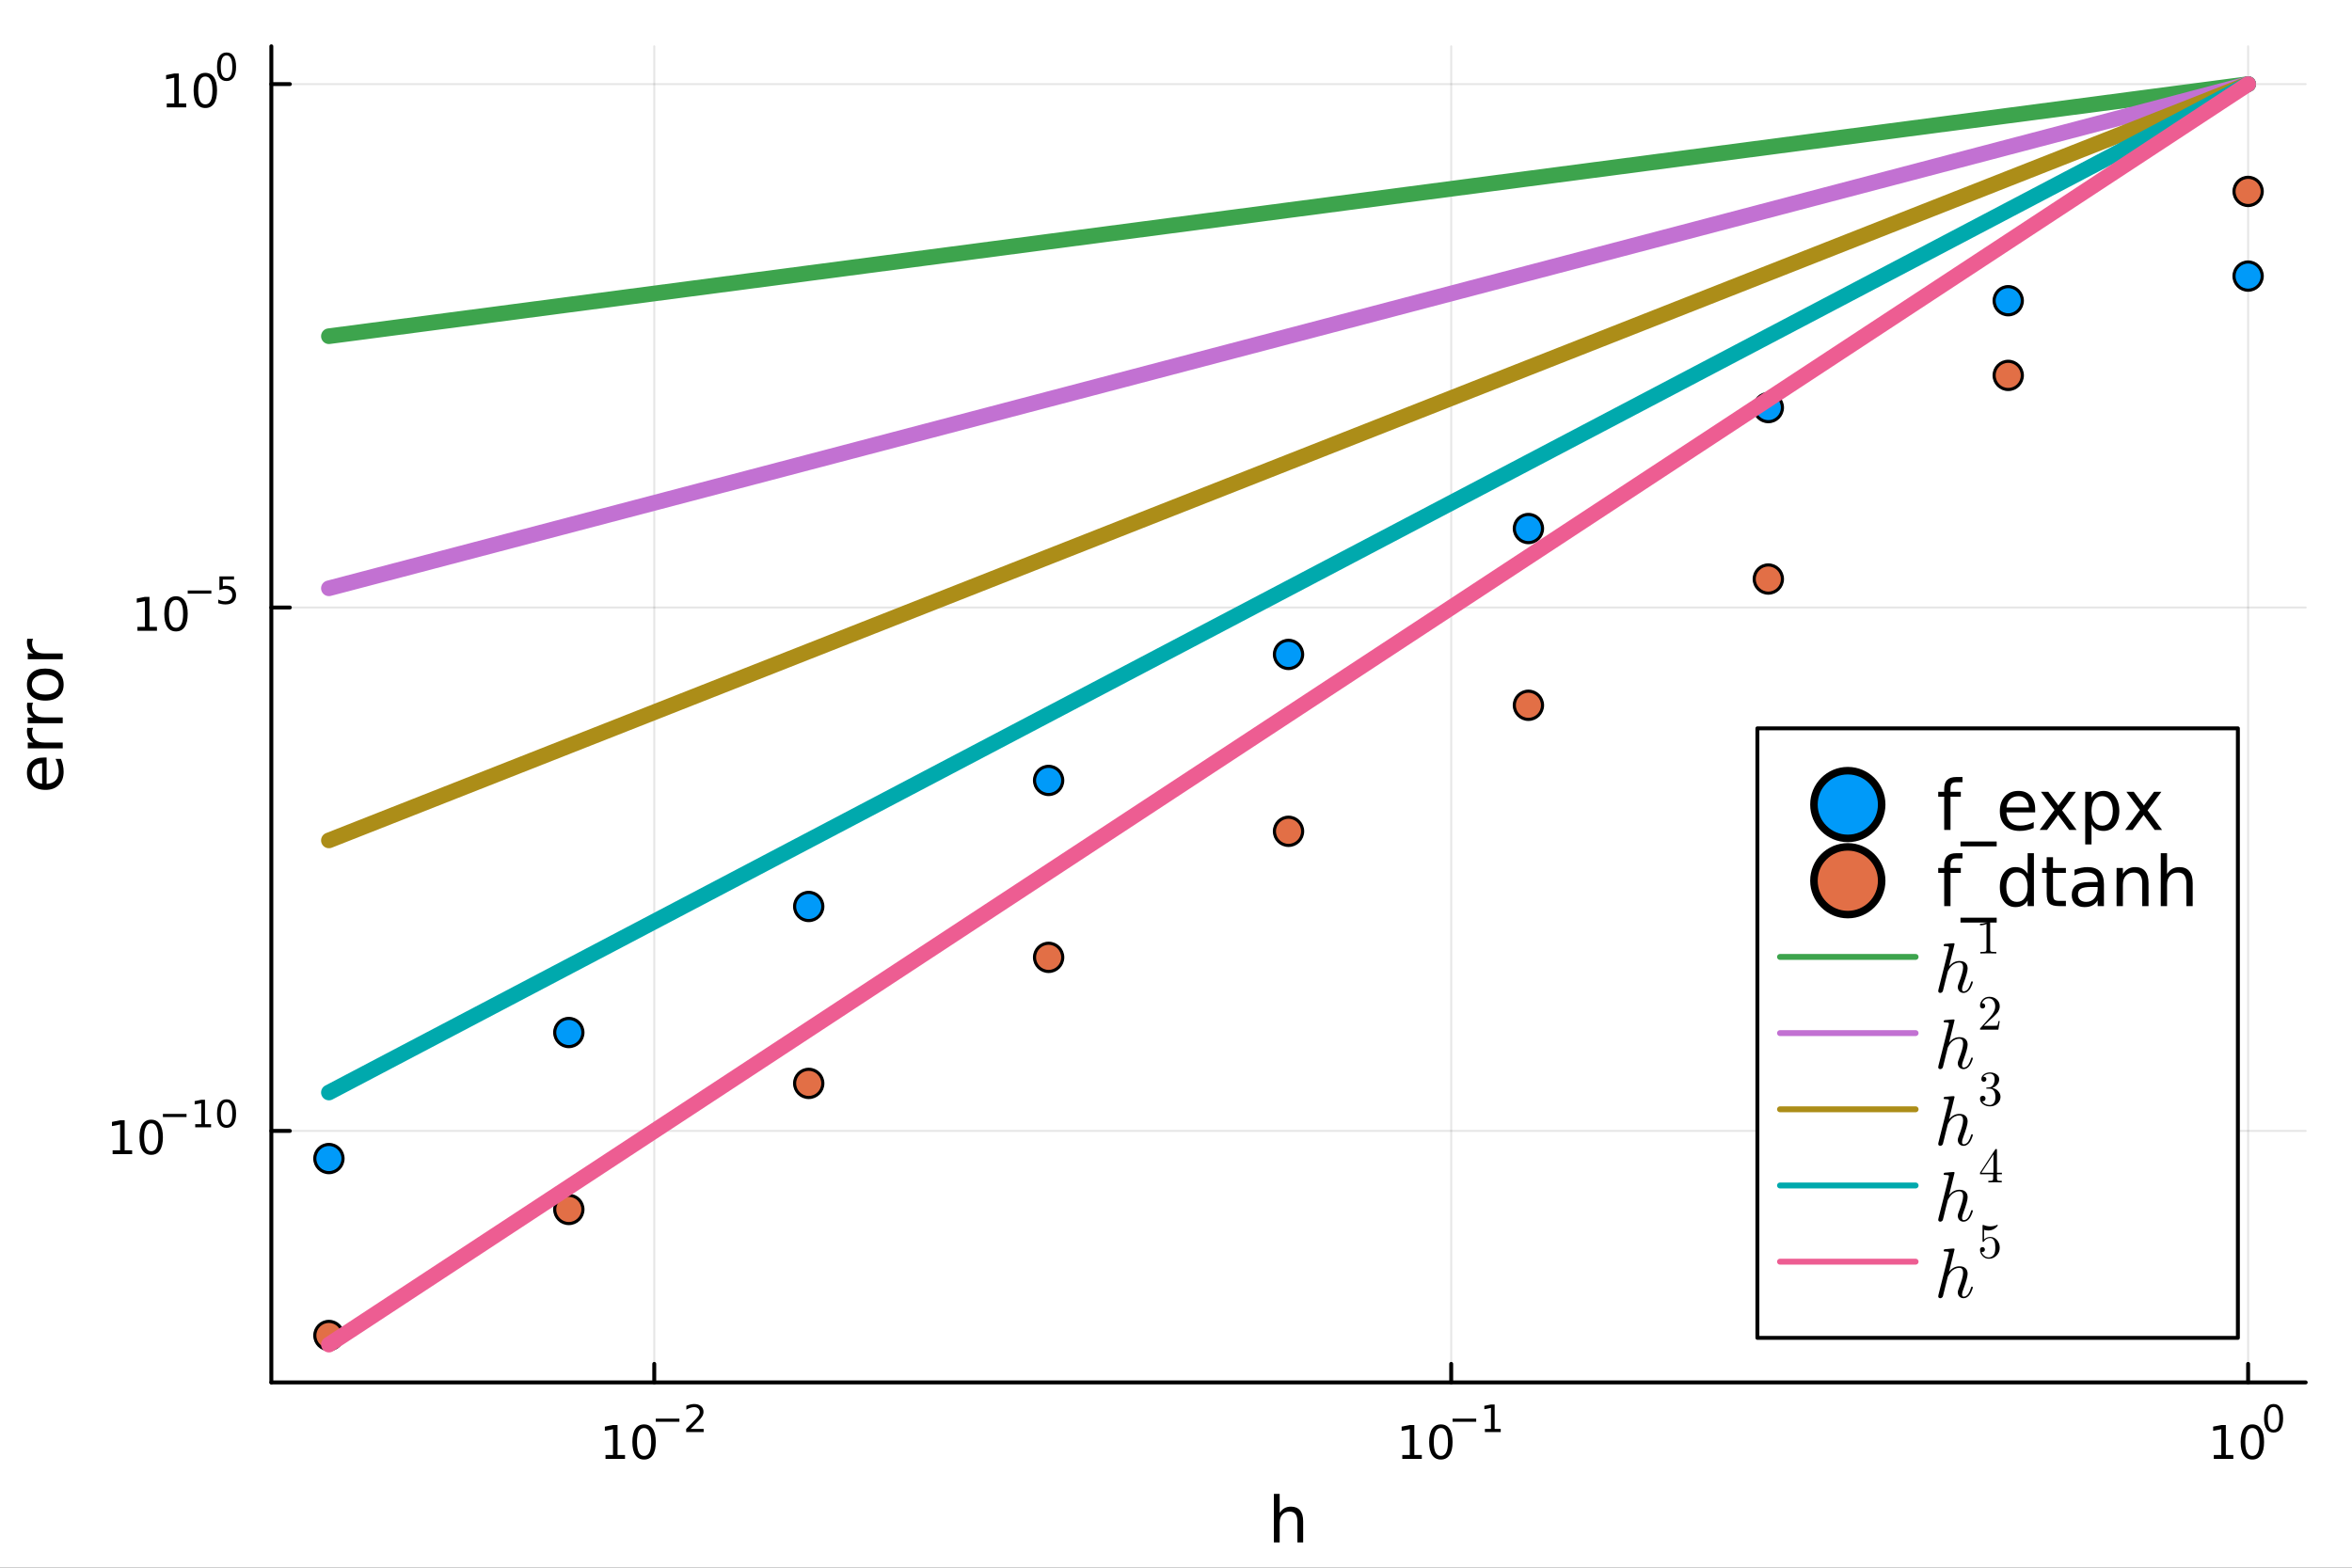 <?xml version="1.0" encoding="utf-8"?>
<svg xmlns="http://www.w3.org/2000/svg" xmlns:xlink="http://www.w3.org/1999/xlink" width="600" height="400" viewBox="0 0 2400 1600">
<rect x="0" y="0" width="2400" height="1600" fill="#333333" stroke="none"/>
<defs>
  <clipPath id="clip450">
    <rect x="0" y="0" width="2400" height="1600"/>
  </clipPath>
</defs>
<path clip-path="url(#clip450)" d="
M0 1600 L2400 1600 L2400 0 L0 0  Z
  " fill="#ffffff" fill-rule="evenodd" fill-opacity="1"/>
<defs>
  <clipPath id="clip451">
    <rect x="480" y="0" width="1681" height="1600"/>
  </clipPath>
</defs>
<defs>
  <clipPath id="clip452">
    <rect x="252" y="47" width="2101" height="1365"/>
  </clipPath>
</defs>
<path clip-path="url(#clip450)" d="
M276.876 1410.9 L2352.76 1410.9 L2352.76 47.244 L276.876 47.244  Z
  " fill="#ffffff" fill-rule="evenodd" fill-opacity="1"/>
<defs>
  <clipPath id="clip453">
    <rect x="276" y="47" width="2077" height="1365"/>
  </clipPath>
</defs>
<polyline clip-path="url(#clip453)" style="stroke:#000000; stroke-linecap:round; stroke-linejoin:round; stroke-width:2; stroke-opacity:0.1; fill:none" points="
  667.607,1410.9 667.607,47.244 
  "/>
<polyline clip-path="url(#clip453)" style="stroke:#000000; stroke-linecap:round; stroke-linejoin:round; stroke-width:2; stroke-opacity:0.1; fill:none" points="
  1480.81,1410.9 1480.81,47.244 
  "/>
<polyline clip-path="url(#clip453)" style="stroke:#000000; stroke-linecap:round; stroke-linejoin:round; stroke-width:2; stroke-opacity:0.1; fill:none" points="
  2294,1410.9 2294,47.244 
  "/>
<polyline clip-path="url(#clip450)" style="stroke:#000000; stroke-linecap:round; stroke-linejoin:round; stroke-width:4; stroke-opacity:1; fill:none" points="
  276.876,1410.9 2352.76,1410.9 
  "/>
<polyline clip-path="url(#clip450)" style="stroke:#000000; stroke-linecap:round; stroke-linejoin:round; stroke-width:4; stroke-opacity:1; fill:none" points="
  667.607,1410.9 667.607,1392 
  "/>
<polyline clip-path="url(#clip450)" style="stroke:#000000; stroke-linecap:round; stroke-linejoin:round; stroke-width:4; stroke-opacity:1; fill:none" points="
  1480.81,1410.9 1480.81,1392 
  "/>
<polyline clip-path="url(#clip450)" style="stroke:#000000; stroke-linecap:round; stroke-linejoin:round; stroke-width:4; stroke-opacity:1; fill:none" points="
  2294,1410.9 2294,1392 
  "/>
<path clip-path="url(#clip450)" d="M617.873 1485.02 L625.512 1485.02 L625.512 1458.66 L617.202 1460.32 L617.202 1456.06 L625.465 1454.4 L630.141 1454.4 L630.141 1485.02 L637.78 1485.02 L637.78 1488.96 L617.873 1488.96 L617.873 1485.02 Z" fill="#000000" fill-rule="evenodd" fill-opacity="1" /><path clip-path="url(#clip450)" d="M657.224 1457.48 Q653.613 1457.48 651.785 1461.04 Q649.979 1464.58 649.979 1471.71 Q649.979 1478.82 651.785 1482.38 Q653.613 1485.92 657.224 1485.92 Q660.859 1485.92 662.664 1482.38 Q664.493 1478.82 664.493 1471.71 Q664.493 1464.58 662.664 1461.04 Q660.859 1457.48 657.224 1457.48 M657.224 1453.77 Q663.035 1453.77 666.09 1458.38 Q669.169 1462.96 669.169 1471.71 Q669.169 1480.44 666.09 1485.04 Q663.035 1489.63 657.224 1489.63 Q651.414 1489.63 648.336 1485.04 Q645.28 1480.44 645.28 1471.71 Q645.28 1462.96 648.336 1458.38 Q651.414 1453.77 657.224 1453.77 Z" fill="#000000" fill-rule="evenodd" fill-opacity="1" /><path clip-path="url(#clip450)" d="M669.169 1447.87 L693.28 1447.87 L693.28 1451.07 L669.169 1451.07 L669.169 1447.87 Z" fill="#000000" fill-rule="evenodd" fill-opacity="1" /><path clip-path="url(#clip450)" d="M704.753 1458.35 L718.013 1458.35 L718.013 1461.55 L700.183 1461.55 L700.183 1458.35 Q702.346 1456.11 706.07 1452.35 Q709.812 1448.57 710.772 1447.48 Q712.596 1445.43 713.311 1444.02 Q714.044 1442.59 714.044 1441.22 Q714.044 1438.98 712.464 1437.57 Q710.903 1436.16 708.383 1436.16 Q706.596 1436.16 704.603 1436.78 Q702.628 1437.4 700.371 1438.66 L700.371 1434.82 Q702.665 1433.9 704.659 1433.43 Q706.653 1432.96 708.308 1432.96 Q712.671 1432.96 715.267 1435.14 Q717.862 1437.32 717.862 1440.97 Q717.862 1442.7 717.204 1444.26 Q716.564 1445.8 714.853 1447.91 Q714.383 1448.46 711.862 1451.07 Q709.342 1453.67 704.753 1458.35 Z" fill="#000000" fill-rule="evenodd" fill-opacity="1" /><path clip-path="url(#clip450)" d="M1430.92 1485.02 L1438.56 1485.02 L1438.56 1458.66 L1430.25 1460.32 L1430.25 1456.06 L1438.51 1454.4 L1443.19 1454.4 L1443.19 1485.02 L1450.83 1485.02 L1450.83 1488.96 L1430.92 1488.96 L1430.92 1485.02 Z" fill="#000000" fill-rule="evenodd" fill-opacity="1" /><path clip-path="url(#clip450)" d="M1470.27 1457.48 Q1466.66 1457.48 1464.83 1461.04 Q1463.03 1464.58 1463.03 1471.71 Q1463.03 1478.82 1464.83 1482.38 Q1466.66 1485.92 1470.27 1485.92 Q1473.91 1485.92 1475.71 1482.38 Q1477.54 1478.82 1477.54 1471.71 Q1477.54 1464.58 1475.71 1461.04 Q1473.91 1457.48 1470.27 1457.48 M1470.27 1453.77 Q1476.08 1453.77 1479.14 1458.38 Q1482.22 1462.96 1482.22 1471.71 Q1482.22 1480.44 1479.14 1485.04 Q1476.08 1489.63 1470.27 1489.63 Q1464.46 1489.63 1461.38 1485.04 Q1458.33 1480.44 1458.33 1471.71 Q1458.33 1462.96 1461.38 1458.38 Q1464.46 1453.77 1470.27 1453.77 Z" fill="#000000" fill-rule="evenodd" fill-opacity="1" /><path clip-path="url(#clip450)" d="M1482.22 1447.87 L1506.33 1447.87 L1506.33 1451.07 L1482.22 1451.07 L1482.22 1447.87 Z" fill="#000000" fill-rule="evenodd" fill-opacity="1" /><path clip-path="url(#clip450)" d="M1515.19 1458.35 L1521.39 1458.35 L1521.39 1436.93 L1514.64 1438.28 L1514.64 1434.82 L1521.36 1433.47 L1525.16 1433.47 L1525.16 1458.35 L1531.36 1458.35 L1531.36 1461.55 L1515.19 1461.55 L1515.19 1458.35 Z" fill="#000000" fill-rule="evenodd" fill-opacity="1" /><path clip-path="url(#clip450)" d="M2258.99 1485.02 L2266.63 1485.02 L2266.63 1458.66 L2258.32 1460.32 L2258.32 1456.06 L2266.58 1454.4 L2271.26 1454.4 L2271.26 1485.02 L2278.89 1485.02 L2278.89 1488.96 L2258.99 1488.96 L2258.99 1485.02 Z" fill="#000000" fill-rule="evenodd" fill-opacity="1" /><path clip-path="url(#clip450)" d="M2298.34 1457.48 Q2294.73 1457.48 2292.9 1461.04 Q2291.09 1464.58 2291.09 1471.71 Q2291.09 1478.82 2292.9 1482.38 Q2294.73 1485.92 2298.34 1485.92 Q2301.97 1485.92 2303.78 1482.38 Q2305.61 1478.82 2305.61 1471.71 Q2305.61 1464.58 2303.78 1461.04 Q2301.97 1457.48 2298.34 1457.48 M2298.34 1453.77 Q2304.15 1453.77 2307.2 1458.38 Q2310.28 1462.96 2310.28 1471.71 Q2310.28 1480.44 2307.2 1485.04 Q2304.15 1489.63 2298.34 1489.63 Q2292.53 1489.63 2289.45 1485.04 Q2286.39 1480.44 2286.39 1471.71 Q2286.39 1462.96 2289.45 1458.38 Q2292.53 1453.77 2298.34 1453.77 Z" fill="#000000" fill-rule="evenodd" fill-opacity="1" /><path clip-path="url(#clip450)" d="M2319.99 1435.97 Q2317.05 1435.97 2315.57 1438.86 Q2314.1 1441.74 2314.1 1447.53 Q2314.1 1453.31 2315.57 1456.2 Q2317.05 1459.08 2319.99 1459.08 Q2322.94 1459.08 2324.41 1456.2 Q2325.89 1453.31 2325.89 1447.53 Q2325.89 1441.74 2324.41 1438.86 Q2322.94 1435.97 2319.99 1435.97 M2319.99 1432.96 Q2324.71 1432.96 2327.19 1436.7 Q2329.69 1440.43 2329.69 1447.53 Q2329.69 1454.62 2327.19 1458.37 Q2324.71 1462.09 2319.99 1462.09 Q2315.27 1462.09 2312.77 1458.37 Q2310.28 1454.62 2310.28 1447.53 Q2310.28 1440.43 2312.77 1436.7 Q2315.27 1432.96 2319.99 1432.96 Z" fill="#000000" fill-rule="evenodd" fill-opacity="1" /><path clip-path="url(#clip450)" d="M1329.74 1552.67 L1329.74 1574.19 L1323.89 1574.19 L1323.89 1552.86 Q1323.89 1547.8 1321.91 1545.29 Q1319.94 1542.77 1315.99 1542.77 Q1311.25 1542.77 1308.51 1545.79 Q1305.78 1548.82 1305.78 1554.04 L1305.78 1574.19 L1299.89 1574.19 L1299.89 1524.66 L1305.78 1524.66 L1305.78 1544.08 Q1307.88 1540.86 1310.71 1539.27 Q1313.57 1537.68 1317.3 1537.68 Q1323.44 1537.68 1326.59 1541.5 Q1329.74 1545.29 1329.74 1552.67 Z" fill="#000000" fill-rule="evenodd" fill-opacity="1" /><polyline clip-path="url(#clip453)" style="stroke:#000000; stroke-linecap:round; stroke-linejoin:round; stroke-width:2; stroke-opacity:0.1; fill:none" points="
  276.876,1154.22 2352.76,1154.22 
  "/>
<polyline clip-path="url(#clip453)" style="stroke:#000000; stroke-linecap:round; stroke-linejoin:round; stroke-width:2; stroke-opacity:0.1; fill:none" points="
  276.876,620.031 2352.76,620.031 
  "/>
<polyline clip-path="url(#clip453)" style="stroke:#000000; stroke-linecap:round; stroke-linejoin:round; stroke-width:2; stroke-opacity:0.1; fill:none" points="
  276.876,85.838 2352.76,85.838 
  "/>
<polyline clip-path="url(#clip450)" style="stroke:#000000; stroke-linecap:round; stroke-linejoin:round; stroke-width:4; stroke-opacity:1; fill:none" points="
  276.876,1410.9 276.876,47.244 
  "/>
<polyline clip-path="url(#clip450)" style="stroke:#000000; stroke-linecap:round; stroke-linejoin:round; stroke-width:4; stroke-opacity:1; fill:none" points="
  276.876,1154.22 295.773,1154.22 
  "/>
<polyline clip-path="url(#clip450)" style="stroke:#000000; stroke-linecap:round; stroke-linejoin:round; stroke-width:4; stroke-opacity:1; fill:none" points="
  276.876,620.031 295.773,620.031 
  "/>
<polyline clip-path="url(#clip450)" style="stroke:#000000; stroke-linecap:round; stroke-linejoin:round; stroke-width:4; stroke-opacity:1; fill:none" points="
  276.876,85.838 295.773,85.838 
  "/>
<path clip-path="url(#clip450)" d="M114.931 1174.02 L122.57 1174.02 L122.57 1147.65 L114.26 1149.32 L114.26 1145.06 L122.524 1143.39 L127.2 1143.39 L127.2 1174.02 L134.839 1174.02 L134.839 1177.95 L114.931 1177.95 L114.931 1174.02 Z" fill="#000000" fill-rule="evenodd" fill-opacity="1" /><path clip-path="url(#clip450)" d="M154.283 1146.47 Q150.672 1146.47 148.843 1150.03 Q147.038 1153.58 147.038 1160.71 Q147.038 1167.81 148.843 1171.38 Q150.672 1174.92 154.283 1174.92 Q157.917 1174.92 159.723 1171.38 Q161.552 1167.81 161.552 1160.71 Q161.552 1153.58 159.723 1150.03 Q157.917 1146.47 154.283 1146.47 M154.283 1142.77 Q160.093 1142.77 163.149 1147.37 Q166.227 1151.96 166.227 1160.71 Q166.227 1169.43 163.149 1174.04 Q160.093 1178.62 154.283 1178.62 Q148.473 1178.62 145.394 1174.04 Q142.339 1169.43 142.339 1160.71 Q142.339 1151.96 145.394 1147.37 Q148.473 1142.77 154.283 1142.77 Z" fill="#000000" fill-rule="evenodd" fill-opacity="1" /><path clip-path="url(#clip450)" d="M166.227 1136.87 L190.339 1136.87 L190.339 1140.07 L166.227 1140.07 L166.227 1136.87 Z" fill="#000000" fill-rule="evenodd" fill-opacity="1" /><path clip-path="url(#clip450)" d="M199.197 1147.34 L205.404 1147.34 L205.404 1125.92 L198.652 1127.28 L198.652 1123.82 L205.366 1122.46 L209.166 1122.46 L209.166 1147.34 L215.372 1147.34 L215.372 1150.54 L199.197 1150.54 L199.197 1147.34 Z" fill="#000000" fill-rule="evenodd" fill-opacity="1" /><path clip-path="url(#clip450)" d="M231.171 1124.96 Q228.237 1124.96 226.751 1127.86 Q225.284 1130.74 225.284 1136.53 Q225.284 1142.3 226.751 1145.2 Q228.237 1148.08 231.171 1148.08 Q234.124 1148.08 235.591 1145.2 Q237.076 1142.3 237.076 1136.53 Q237.076 1130.74 235.591 1127.86 Q234.124 1124.96 231.171 1124.96 M231.171 1121.95 Q235.891 1121.95 238.374 1125.7 Q240.876 1129.42 240.876 1136.53 Q240.876 1143.62 238.374 1147.36 Q235.891 1151.09 231.171 1151.09 Q226.45 1151.09 223.949 1147.36 Q221.466 1143.62 221.466 1136.53 Q221.466 1129.42 223.949 1125.7 Q226.45 1121.95 231.171 1121.95 Z" fill="#000000" fill-rule="evenodd" fill-opacity="1" /><path clip-path="url(#clip450)" d="M140.247 639.823 L147.886 639.823 L147.886 613.458 L139.575 615.124 L139.575 610.865 L147.839 609.199 L152.515 609.199 L152.515 639.823 L160.154 639.823 L160.154 643.759 L140.247 643.759 L140.247 639.823 Z" fill="#000000" fill-rule="evenodd" fill-opacity="1" /><path clip-path="url(#clip450)" d="M179.598 612.277 Q175.987 612.277 174.159 615.842 Q172.353 619.384 172.353 626.513 Q172.353 633.62 174.159 637.184 Q175.987 640.726 179.598 640.726 Q183.233 640.726 185.038 637.184 Q186.867 633.62 186.867 626.513 Q186.867 619.384 185.038 615.842 Q183.233 612.277 179.598 612.277 M179.598 608.574 Q185.409 608.574 188.464 613.18 Q191.543 617.763 191.543 626.513 Q191.543 635.24 188.464 639.847 Q185.409 644.43 179.598 644.43 Q173.788 644.43 170.71 639.847 Q167.654 635.24 167.654 626.513 Q167.654 617.763 170.71 613.18 Q173.788 608.574 179.598 608.574 Z" fill="#000000" fill-rule="evenodd" fill-opacity="1" /><path clip-path="url(#clip450)" d="M191.543 602.675 L215.654 602.675 L215.654 605.872 L191.543 605.872 L191.543 602.675 Z" fill="#000000" fill-rule="evenodd" fill-opacity="1" /><path clip-path="url(#clip450)" d="M223.892 588.268 L238.807 588.268 L238.807 591.465 L227.372 591.465 L227.372 598.349 Q228.199 598.067 229.027 597.935 Q229.854 597.785 230.682 597.785 Q235.384 597.785 238.13 600.362 Q240.876 602.938 240.876 607.339 Q240.876 611.872 238.054 614.392 Q235.233 616.894 230.099 616.894 Q228.331 616.894 226.488 616.593 Q224.663 616.292 222.707 615.69 L222.707 611.872 Q224.4 612.793 226.205 613.245 Q228.011 613.696 230.023 613.696 Q233.277 613.696 235.177 611.985 Q237.076 610.273 237.076 607.339 Q237.076 604.405 235.177 602.694 Q233.277 600.982 230.023 600.982 Q228.5 600.982 226.977 601.321 Q225.472 601.659 223.892 602.374 L223.892 588.268 Z" fill="#000000" fill-rule="evenodd" fill-opacity="1" /><path clip-path="url(#clip450)" d="M170.17 105.63 L177.809 105.63 L177.809 79.265 L169.499 80.931 L169.499 76.672 L177.762 75.006 L182.438 75.006 L182.438 105.63 L190.077 105.63 L190.077 109.566 L170.17 109.566 L170.17 105.63 Z" fill="#000000" fill-rule="evenodd" fill-opacity="1" /><path clip-path="url(#clip450)" d="M209.522 78.084 Q205.91 78.084 204.082 81.649 Q202.276 85.191 202.276 92.32 Q202.276 99.427 204.082 102.992 Q205.91 106.533 209.522 106.533 Q213.156 106.533 214.961 102.992 Q216.79 99.427 216.79 92.32 Q216.79 85.191 214.961 81.649 Q213.156 78.084 209.522 78.084 M209.522 74.381 Q215.332 74.381 218.387 78.987 Q221.466 83.57 221.466 92.32 Q221.466 101.047 218.387 105.654 Q215.332 110.237 209.522 110.237 Q203.711 110.237 200.633 105.654 Q197.577 101.047 197.577 92.32 Q197.577 83.57 200.633 78.987 Q203.711 74.381 209.522 74.381 Z" fill="#000000" fill-rule="evenodd" fill-opacity="1" /><path clip-path="url(#clip450)" d="M231.171 56.577 Q228.237 56.577 226.751 59.473 Q225.284 62.351 225.284 68.143 Q225.284 73.917 226.751 76.814 Q228.237 79.691 231.171 79.691 Q234.124 79.691 235.591 76.814 Q237.076 73.917 237.076 68.143 Q237.076 62.351 235.591 59.473 Q234.124 56.577 231.171 56.577 M231.171 53.567 Q235.891 53.567 238.374 57.31 Q240.876 61.034 240.876 68.143 Q240.876 75.234 238.374 78.977 Q235.891 82.701 231.171 82.701 Q226.45 82.701 223.949 78.977 Q221.466 75.234 221.466 68.143 Q221.466 61.034 223.949 57.31 Q226.45 53.567 231.171 53.567 Z" fill="#000000" fill-rule="evenodd" fill-opacity="1" /><path clip-path="url(#clip450)" d="M44.716 773.137 L47.581 773.137 L47.581 800.064 Q53.628 799.682 56.811 796.435 Q59.962 793.157 59.962 787.332 Q59.962 783.959 59.134 780.808 Q58.307 777.625 56.652 774.506 L62.19 774.506 Q63.527 777.657 64.227 780.967 Q64.927 784.277 64.927 787.683 Q64.927 796.213 59.962 801.21 Q54.997 806.175 46.53 806.175 Q37.777 806.175 32.653 801.464 Q27.497 796.722 27.497 788.701 Q27.497 781.508 32.144 777.338 Q36.759 773.137 44.716 773.137 M42.997 778.993 Q38.191 779.057 35.327 781.699 Q32.462 784.309 32.462 788.637 Q32.462 793.539 35.231 796.499 Q38 799.427 43.029 799.873 L42.997 778.993 Z" fill="#000000" fill-rule="evenodd" fill-opacity="1" /><path clip-path="url(#clip450)" d="M33.831 742.868 Q33.258 743.855 33.003 745.032 Q32.717 746.178 32.717 747.579 Q32.717 752.544 35.963 755.218 Q39.178 757.859 45.225 757.859 L64.004 757.859 L64.004 763.748 L28.356 763.748 L28.356 757.859 L33.894 757.859 Q30.648 756.013 29.088 753.053 Q27.497 750.093 27.497 745.86 Q27.497 745.255 27.592 744.523 Q27.656 743.791 27.815 742.9 L33.831 742.868 Z" fill="#000000" fill-rule="evenodd" fill-opacity="1" /><path clip-path="url(#clip450)" d="M33.831 717.214 Q33.258 718.201 33.003 719.379 Q32.717 720.524 32.717 721.925 Q32.717 726.89 35.963 729.564 Q39.178 732.205 45.225 732.205 L64.004 732.205 L64.004 738.094 L28.356 738.094 L28.356 732.205 L33.894 732.205 Q30.648 730.359 29.088 727.399 Q27.497 724.439 27.497 720.206 Q27.497 719.601 27.592 718.869 Q27.656 718.137 27.815 717.246 L33.831 717.214 Z" fill="#000000" fill-rule="evenodd" fill-opacity="1" /><path clip-path="url(#clip450)" d="M32.462 698.69 Q32.462 703.401 36.154 706.138 Q39.815 708.875 46.212 708.875 Q52.609 708.875 56.302 706.17 Q59.962 703.432 59.962 698.69 Q59.962 694.011 56.27 691.274 Q52.578 688.537 46.212 688.537 Q39.878 688.537 36.186 691.274 Q32.462 694.011 32.462 698.69 M27.497 698.69 Q27.497 691.051 32.462 686.691 Q37.427 682.33 46.212 682.33 Q54.965 682.33 59.962 686.691 Q64.927 691.051 64.927 698.69 Q64.927 706.361 59.962 710.721 Q54.965 715.05 46.212 715.05 Q37.427 715.05 32.462 710.721 Q27.497 706.361 27.497 698.69 Z" fill="#000000" fill-rule="evenodd" fill-opacity="1" /><path clip-path="url(#clip450)" d="M33.831 651.966 Q33.258 652.952 33.003 654.13 Q32.717 655.276 32.717 656.676 Q32.717 661.642 35.963 664.315 Q39.178 666.957 45.225 666.957 L64.004 666.957 L64.004 672.845 L28.356 672.845 L28.356 666.957 L33.894 666.957 Q30.648 665.111 29.088 662.151 Q27.497 659.191 27.497 654.958 Q27.497 654.353 27.592 653.621 Q27.656 652.889 27.815 651.998 L33.831 651.966 Z" fill="#000000" fill-rule="evenodd" fill-opacity="1" /><circle clip-path="url(#clip453)" cx="2294" cy="281.783" r="14.4" fill="#009af9" fill-rule="evenodd" fill-opacity="1" stroke="#000000" stroke-opacity="1" stroke-width="3.2"/>
<circle clip-path="url(#clip453)" cx="2049.21" cy="306.912" r="14.4" fill="#009af9" fill-rule="evenodd" fill-opacity="1" stroke="#000000" stroke-opacity="1" stroke-width="3.2"/>
<circle clip-path="url(#clip453)" cx="1804.41" cy="415.98" r="14.4" fill="#009af9" fill-rule="evenodd" fill-opacity="1" stroke="#000000" stroke-opacity="1" stroke-width="3.2"/>
<circle clip-path="url(#clip453)" cx="1559.61" cy="539.434" r="14.4" fill="#009af9" fill-rule="evenodd" fill-opacity="1" stroke="#000000" stroke-opacity="1" stroke-width="3.2"/>
<circle clip-path="url(#clip453)" cx="1314.82" cy="667.914" r="14.4" fill="#009af9" fill-rule="evenodd" fill-opacity="1" stroke="#000000" stroke-opacity="1" stroke-width="3.2"/>
<circle clip-path="url(#clip453)" cx="1070.02" cy="796.519" r="14.4" fill="#009af9" fill-rule="evenodd" fill-opacity="1" stroke="#000000" stroke-opacity="1" stroke-width="3.2"/>
<circle clip-path="url(#clip453)" cx="825.221" cy="925.155" r="14.4" fill="#009af9" fill-rule="evenodd" fill-opacity="1" stroke="#000000" stroke-opacity="1" stroke-width="3.2"/>
<circle clip-path="url(#clip453)" cx="580.424" cy="1053.8" r="14.4" fill="#009af9" fill-rule="evenodd" fill-opacity="1" stroke="#000000" stroke-opacity="1" stroke-width="3.2"/>
<circle clip-path="url(#clip453)" cx="335.627" cy="1182.44" r="14.4" fill="#009af9" fill-rule="evenodd" fill-opacity="1" stroke="#000000" stroke-opacity="1" stroke-width="3.2"/>
<circle clip-path="url(#clip453)" cx="2294" cy="195.372" r="14.4" fill="#e26f46" fill-rule="evenodd" fill-opacity="1" stroke="#000000" stroke-opacity="1" stroke-width="3.2"/>
<circle clip-path="url(#clip453)" cx="2049.21" cy="383.132" r="14.4" fill="#e26f46" fill-rule="evenodd" fill-opacity="1" stroke="#000000" stroke-opacity="1" stroke-width="3.2"/>
<circle clip-path="url(#clip453)" cx="1804.41" cy="590.974" r="14.4" fill="#e26f46" fill-rule="evenodd" fill-opacity="1" stroke="#000000" stroke-opacity="1" stroke-width="3.2"/>
<circle clip-path="url(#clip453)" cx="1559.61" cy="719.82" r="14.4" fill="#e26f46" fill-rule="evenodd" fill-opacity="1" stroke="#000000" stroke-opacity="1" stroke-width="3.2"/>
<circle clip-path="url(#clip453)" cx="1314.82" cy="848.444" r="14.4" fill="#e26f46" fill-rule="evenodd" fill-opacity="1" stroke="#000000" stroke-opacity="1" stroke-width="3.2"/>
<circle clip-path="url(#clip453)" cx="1070.02" cy="977.086" r="14.4" fill="#e26f46" fill-rule="evenodd" fill-opacity="1" stroke="#000000" stroke-opacity="1" stroke-width="3.2"/>
<circle clip-path="url(#clip453)" cx="825.221" cy="1105.73" r="14.4" fill="#e26f46" fill-rule="evenodd" fill-opacity="1" stroke="#000000" stroke-opacity="1" stroke-width="3.2"/>
<circle clip-path="url(#clip453)" cx="580.424" cy="1234.38" r="14.4" fill="#e26f46" fill-rule="evenodd" fill-opacity="1" stroke="#000000" stroke-opacity="1" stroke-width="3.2"/>
<circle clip-path="url(#clip453)" cx="335.627" cy="1363.02" r="14.4" fill="#e26f46" fill-rule="evenodd" fill-opacity="1" stroke="#000000" stroke-opacity="1" stroke-width="3.2"/>
<polyline clip-path="url(#clip453)" style="stroke:#3da44d; stroke-linecap:round; stroke-linejoin:round; stroke-width:16; stroke-opacity:1; fill:none" points="
  2294,85.838 2049.21,118 1804.41,150.161 1559.61,182.323 1314.82,214.485 1070.02,246.646 825.221,278.808 580.424,310.969 335.627,343.131 
  "/>
<polyline clip-path="url(#clip453)" style="stroke:#c271d2; stroke-linecap:round; stroke-linejoin:round; stroke-width:16; stroke-opacity:1; fill:none" points="
  2294,85.838 2049.21,150.161 1804.41,214.485 1559.61,278.808 1314.82,343.131 1070.02,407.454 825.221,471.777 580.424,536.101 335.627,600.424 
  "/>
<polyline clip-path="url(#clip453)" style="stroke:#ac8d18; stroke-linecap:round; stroke-linejoin:round; stroke-width:16; stroke-opacity:1; fill:none" points="
  2294,85.838 2049.21,182.323 1804.41,278.808 1559.61,375.293 1314.82,471.777 1070.02,568.262 825.221,664.747 580.424,761.232 335.627,857.717 
  "/>
<polyline clip-path="url(#clip453)" style="stroke:#00a9ad; stroke-linecap:round; stroke-linejoin:round; stroke-width:16; stroke-opacity:1; fill:none" points="
  2294,85.838 2049.21,214.485 1804.41,343.131 1559.61,471.777 1314.82,600.424 1070.02,729.07 825.221,857.717 580.424,986.363 335.627,1115.01 
  "/>
<polyline clip-path="url(#clip453)" style="stroke:#ed5d92; stroke-linecap:round; stroke-linejoin:round; stroke-width:16; stroke-opacity:1; fill:none" points="
  2294,85.838 2049.21,246.646 1804.41,407.454 1559.61,568.262 1314.82,729.07 1070.02,889.878 825.221,1050.69 580.424,1211.49 335.627,1372.3 
  "/>
<path clip-path="url(#clip450)" d="
M1793.26 1365.44 L2283.56 1365.44 L2283.56 743.362 L1793.26 743.362  Z
  " fill="#ffffff" fill-rule="evenodd" fill-opacity="1"/>
<polyline clip-path="url(#clip450)" style="stroke:#000000; stroke-linecap:round; stroke-linejoin:round; stroke-width:4; stroke-opacity:1; fill:none" points="
  1793.26,1365.44 2283.56,1365.44 2283.56,743.362 1793.26,743.362 1793.26,1365.44 
  "/>
<circle clip-path="url(#clip450)" cx="1885.52" cy="821.122" r="34.56" fill="#009af9" fill-rule="evenodd" fill-opacity="1" stroke="#000000" stroke-opacity="1" stroke-width="7.68"/>
<path clip-path="url(#clip450)" d="M2002.53 793.014 L2002.53 798.327 L1996.42 798.327 Q1992.99 798.327 1991.63 799.715 Q1990.31 801.104 1990.31 804.715 L1990.31 808.153 L2000.83 808.153 L2000.83 813.118 L1990.31 813.118 L1990.31 847.042 L1983.89 847.042 L1983.89 813.118 L1977.78 813.118 L1977.78 808.153 L1983.89 808.153 L1983.89 805.445 Q1983.89 798.952 1986.91 796 Q1989.93 793.014 1996.49 793.014 L2002.53 793.014 Z" fill="#000000" fill-rule="evenodd" fill-opacity="1" /><path clip-path="url(#clip450)" d="M2037.43 858.847 L2037.43 863.812 L2000.49 863.812 L2000.49 858.847 L2037.43 858.847 Z" fill="#000000" fill-rule="evenodd" fill-opacity="1" /><path clip-path="url(#clip450)" d="M2076.7 826 L2076.7 829.125 L2047.33 829.125 Q2047.74 835.722 2051.28 839.194 Q2054.86 842.632 2061.21 842.632 Q2064.9 842.632 2068.33 841.729 Q2071.81 840.826 2075.21 839.021 L2075.21 845.062 Q2071.77 846.521 2068.16 847.285 Q2064.55 848.048 2060.83 848.048 Q2051.53 848.048 2046.08 842.632 Q2040.66 837.215 2040.66 827.979 Q2040.66 818.431 2045.8 812.84 Q2050.97 807.215 2059.72 807.215 Q2067.57 807.215 2072.12 812.285 Q2076.7 817.319 2076.7 826 M2070.31 824.125 Q2070.24 818.882 2067.36 815.757 Q2064.51 812.632 2059.79 812.632 Q2054.44 812.632 2051.21 815.653 Q2048.02 818.674 2047.53 824.16 L2070.31 824.125 Z" fill="#000000" fill-rule="evenodd" fill-opacity="1" /><path clip-path="url(#clip450)" d="M2118.26 808.153 L2104.2 827.076 L2118.99 847.042 L2111.46 847.042 L2100.14 831.764 L2088.82 847.042 L2081.28 847.042 L2096.39 826.694 L2082.57 808.153 L2090.1 808.153 L2100.42 822.007 L2110.73 808.153 L2118.26 808.153 Z" fill="#000000" fill-rule="evenodd" fill-opacity="1" /><path clip-path="url(#clip450)" d="M2134.2 841.208 L2134.2 861.833 L2127.78 861.833 L2127.78 808.153 L2134.2 808.153 L2134.2 814.056 Q2136.21 810.583 2139.27 808.917 Q2142.36 807.215 2146.63 807.215 Q2153.71 807.215 2158.12 812.84 Q2162.57 818.465 2162.57 827.632 Q2162.57 836.799 2158.12 842.424 Q2153.71 848.048 2146.63 848.048 Q2142.36 848.048 2139.27 846.382 Q2136.21 844.68 2134.2 841.208 M2155.94 827.632 Q2155.94 820.583 2153.02 816.59 Q2150.14 812.563 2145.07 812.563 Q2140 812.563 2137.08 816.59 Q2134.2 820.583 2134.2 827.632 Q2134.2 834.681 2137.08 838.708 Q2140 842.701 2145.07 842.701 Q2150.14 842.701 2153.02 838.708 Q2155.94 834.681 2155.94 827.632 Z" fill="#000000" fill-rule="evenodd" fill-opacity="1" /><path clip-path="url(#clip450)" d="M2205.48 808.153 L2191.42 827.076 L2206.21 847.042 L2198.68 847.042 L2187.36 831.764 L2176.04 847.042 L2168.51 847.042 L2183.61 826.694 L2169.79 808.153 L2177.33 808.153 L2187.64 822.007 L2197.95 808.153 L2205.48 808.153 Z" fill="#000000" fill-rule="evenodd" fill-opacity="1" /><circle clip-path="url(#clip450)" cx="1885.52" cy="898.882" r="34.56" fill="#e26f46" fill-rule="evenodd" fill-opacity="1" stroke="#000000" stroke-opacity="1" stroke-width="7.68"/>
<path clip-path="url(#clip450)" d="M2002.53 870.774 L2002.53 876.087 L1996.42 876.087 Q1992.99 876.087 1991.63 877.475 Q1990.31 878.864 1990.31 882.475 L1990.31 885.913 L2000.83 885.913 L2000.83 890.878 L1990.31 890.878 L1990.31 924.802 L1983.89 924.802 L1983.89 890.878 L1977.78 890.878 L1977.78 885.913 L1983.89 885.913 L1983.89 883.205 Q1983.89 876.712 1986.91 873.76 Q1989.93 870.774 1996.49 870.774 L2002.53 870.774 Z" fill="#000000" fill-rule="evenodd" fill-opacity="1" /><path clip-path="url(#clip450)" d="M2037.43 936.607 L2037.43 941.572 L2000.49 941.572 L2000.49 936.607 L2037.43 936.607 Z" fill="#000000" fill-rule="evenodd" fill-opacity="1" /><path clip-path="url(#clip450)" d="M2069.03 891.816 L2069.03 870.774 L2075.42 870.774 L2075.42 924.802 L2069.03 924.802 L2069.03 918.968 Q2067.01 922.44 2063.92 924.142 Q2060.87 925.808 2056.56 925.808 Q2049.51 925.808 2045.07 920.184 Q2040.66 914.559 2040.66 905.392 Q2040.66 896.225 2045.07 890.6 Q2049.51 884.975 2056.56 884.975 Q2060.87 884.975 2063.92 886.677 Q2067.01 888.343 2069.03 891.816 M2047.26 905.392 Q2047.26 912.441 2050.14 916.468 Q2053.06 920.461 2058.12 920.461 Q2063.19 920.461 2066.11 916.468 Q2069.03 912.441 2069.03 905.392 Q2069.03 898.343 2066.11 894.35 Q2063.19 890.323 2058.12 890.323 Q2053.06 890.323 2050.14 894.35 Q2047.26 898.343 2047.26 905.392 Z" fill="#000000" fill-rule="evenodd" fill-opacity="1" /><path clip-path="url(#clip450)" d="M2094.9 874.871 L2094.9 885.913 L2108.05 885.913 L2108.05 890.878 L2094.9 890.878 L2094.9 911.989 Q2094.9 916.746 2096.18 918.1 Q2097.5 919.454 2101.49 919.454 L2108.05 919.454 L2108.05 924.802 L2101.49 924.802 Q2094.1 924.802 2091.28 922.059 Q2088.47 919.281 2088.47 911.989 L2088.47 890.878 L2083.78 890.878 L2083.78 885.913 L2088.47 885.913 L2088.47 874.871 L2094.9 874.871 Z" fill="#000000" fill-rule="evenodd" fill-opacity="1" /><path clip-path="url(#clip450)" d="M2134.13 905.253 Q2126.39 905.253 2123.4 907.024 Q2120.42 908.795 2120.42 913.066 Q2120.42 916.468 2122.64 918.482 Q2124.9 920.461 2128.75 920.461 Q2134.06 920.461 2137.26 916.711 Q2140.49 912.927 2140.49 906.677 L2140.49 905.253 L2134.13 905.253 M2146.87 902.614 L2146.87 924.802 L2140.49 924.802 L2140.49 918.899 Q2138.3 922.44 2135.03 924.142 Q2131.77 925.808 2127.05 925.808 Q2121.08 925.808 2117.53 922.475 Q2114.03 919.107 2114.03 913.482 Q2114.03 906.92 2118.4 903.586 Q2122.81 900.253 2131.53 900.253 L2140.49 900.253 L2140.49 899.628 Q2140.49 895.218 2137.57 892.823 Q2134.69 890.392 2129.44 890.392 Q2126.11 890.392 2122.95 891.191 Q2119.79 891.989 2116.87 893.586 L2116.87 887.684 Q2120.38 886.33 2123.68 885.67 Q2126.98 884.975 2130.1 884.975 Q2138.54 884.975 2142.71 889.35 Q2146.87 893.725 2146.87 902.614 Z" fill="#000000" fill-rule="evenodd" fill-opacity="1" /><path clip-path="url(#clip450)" d="M2192.36 901.329 L2192.36 924.802 L2185.97 924.802 L2185.97 901.538 Q2185.97 896.017 2183.82 893.274 Q2181.67 890.531 2177.36 890.531 Q2172.19 890.531 2169.2 893.83 Q2166.21 897.128 2166.21 902.823 L2166.21 924.802 L2159.79 924.802 L2159.79 885.913 L2166.21 885.913 L2166.21 891.955 Q2168.51 888.448 2171.6 886.711 Q2174.72 884.975 2178.78 884.975 Q2185.49 884.975 2188.92 889.142 Q2192.36 893.274 2192.36 901.329 Z" fill="#000000" fill-rule="evenodd" fill-opacity="1" /><path clip-path="url(#clip450)" d="M2237.43 901.329 L2237.43 924.802 L2231.04 924.802 L2231.04 901.538 Q2231.04 896.017 2228.89 893.274 Q2226.73 890.531 2222.43 890.531 Q2217.26 890.531 2214.27 893.83 Q2211.28 897.128 2211.28 902.823 L2211.28 924.802 L2204.86 924.802 L2204.86 870.774 L2211.28 870.774 L2211.28 891.955 Q2213.58 888.448 2216.67 886.711 Q2219.79 884.975 2223.85 884.975 Q2230.55 884.975 2233.99 889.142 Q2237.43 893.274 2237.43 901.329 Z" fill="#000000" fill-rule="evenodd" fill-opacity="1" /><polyline clip-path="url(#clip450)" style="stroke:#3da44d; stroke-linecap:round; stroke-linejoin:round; stroke-width:6; stroke-opacity:1; fill:none" points="
  1816.32,976.642 1954.71,976.642 
  "/>
<path clip-path="url(#clip450)" d="M2013.09 1002.31 Q2013.09 1002.59 2012.77 1003.68 Q2012.45 1004.76 2011.68 1006.45 Q2010.94 1008.14 2009.93 1009.68 Q2008.91 1011.19 2007.22 1012.32 Q2005.57 1013.41 2003.67 1013.41 Q2001.14 1013.41 1999.46 1011.72 Q1997.77 1010.03 1997.77 1007.51 Q1997.77 1007.15 1997.8 1006.8 Q1997.84 1006.45 1997.87 1006.24 Q1997.91 1005.99 1998.01 1005.61 Q1998.16 1005.19 1998.19 1005.01 Q1998.26 1004.83 1998.44 1004.31 Q1998.65 1003.75 1998.72 1003.54 Q2003.18 992.152 2003.18 987.409 Q2003.18 982.385 1999.28 982.385 Q1995.8 982.385 1992.36 984.914 Q1990.78 986.179 1989.27 988.428 Q1987.76 990.676 1987.47 991.519 Q1987.16 993.346 1986.7 994.752 Q1986.49 995.735 1985.47 999.565 L1983.89 1006.06 L1982.52 1011.51 Q1982.24 1012.28 1981.47 1012.85 Q1980.69 1013.41 1979.85 1013.41 Q1979.15 1013.41 1978.45 1012.92 Q1977.78 1012.46 1977.78 1011.37 Q1977.78 1010.81 1978.06 1009.79 L1988.49 968.331 L1988.7 966.926 Q1988.7 966.504 1988.53 966.293 Q1988.39 966.047 1987.54 965.872 Q1986.74 965.696 1985.12 965.696 Q1984.45 965.696 1984.14 965.661 Q1983.86 965.626 1983.61 965.45 Q1983.36 965.239 1983.36 964.818 Q1983.36 964.22 1983.61 963.904 Q1983.89 963.553 1984.1 963.483 Q1984.31 963.412 1984.73 963.377 Q1985.33 963.342 1987.33 963.166 Q1989.34 962.956 1991.06 962.815 Q1992.78 962.675 1993.52 962.675 Q1993.94 962.675 1994.15 962.885 Q1994.4 963.061 1994.43 963.272 L1994.47 963.448 L1988.84 986.32 Q1993.31 980.804 1999.49 980.804 Q2003.5 980.804 2005.64 982.876 Q2007.78 984.914 2007.78 988.498 Q2007.78 992.608 2003.39 1004.31 Q2002.09 1007.58 2002.09 1009.44 Q2002.09 1010.67 2002.48 1011.23 Q2002.9 1011.79 2003.81 1011.79 Q2005.22 1011.79 2006.45 1010.98 Q2007.71 1010.14 2008.59 1008.77 Q2009.47 1007.36 2010.07 1005.96 Q2010.7 1004.52 2011.15 1002.9 Q2011.44 1002.02 2011.58 1001.81 Q2011.75 1001.6 2012.24 1001.6 Q2013.09 1001.6 2013.09 1002.31 Z" fill="#000000" fill-rule="evenodd" fill-opacity="1" /><path clip-path="url(#clip450)" d="M2020.43 944.365 L2020.43 942.791 Q2026.48 942.791 2029.6 939.569 Q2030.46 939.569 2030.61 939.766 Q2030.76 939.963 2030.76 940.873 L2030.76 969.131 Q2030.76 970.631 2031.49 971.098 Q2032.23 971.565 2035.45 971.565 L2037.05 971.565 L2037.05 973.115 Q2035.28 972.967 2028.89 972.967 Q2022.49 972.967 2020.75 973.115 L2020.75 971.565 L2022.34 971.565 Q2025.52 971.565 2026.28 971.123 Q2027.04 970.655 2027.04 969.131 L2027.04 943.037 Q2024.41 944.365 2020.43 944.365 Z" fill="#000000" fill-rule="evenodd" fill-opacity="1" /><polyline clip-path="url(#clip450)" style="stroke:#c271d2; stroke-linecap:round; stroke-linejoin:round; stroke-width:6; stroke-opacity:1; fill:none" points="
  1816.32,1054.4 1954.71,1054.4 
  "/>
<path clip-path="url(#clip450)" d="M2013.09 1080.07 Q2013.09 1080.35 2012.77 1081.44 Q2012.45 1082.52 2011.68 1084.21 Q2010.94 1085.9 2009.93 1087.44 Q2008.91 1088.95 2007.22 1090.08 Q2005.57 1091.17 2003.67 1091.17 Q2001.14 1091.17 1999.46 1089.48 Q1997.77 1087.79 1997.77 1085.27 Q1997.77 1084.91 1997.8 1084.56 Q1997.84 1084.21 1997.87 1084 Q1997.91 1083.75 1998.01 1083.37 Q1998.16 1082.95 1998.19 1082.77 Q1998.26 1082.59 1998.44 1082.07 Q1998.65 1081.51 1998.72 1081.3 Q2003.18 1069.91 2003.18 1065.17 Q2003.18 1060.14 1999.28 1060.14 Q1995.8 1060.14 1992.36 1062.67 Q1990.78 1063.94 1989.27 1066.19 Q1987.76 1068.44 1987.47 1069.28 Q1987.16 1071.11 1986.7 1072.51 Q1986.49 1073.5 1985.47 1077.32 L1983.89 1083.82 L1982.52 1089.27 Q1982.24 1090.04 1981.47 1090.61 Q1980.69 1091.17 1979.85 1091.17 Q1979.15 1091.17 1978.45 1090.68 Q1977.78 1090.22 1977.78 1089.13 Q1977.78 1088.57 1978.06 1087.55 L1988.49 1046.09 L1988.7 1044.69 Q1988.7 1044.26 1988.53 1044.05 Q1988.39 1043.81 1987.54 1043.63 Q1986.74 1043.46 1985.12 1043.46 Q1984.45 1043.46 1984.14 1043.42 Q1983.86 1043.39 1983.61 1043.21 Q1983.36 1043 1983.36 1042.58 Q1983.36 1041.98 1983.61 1041.66 Q1983.89 1041.31 1984.1 1041.24 Q1984.31 1041.17 1984.73 1041.14 Q1985.33 1041.1 1987.33 1040.93 Q1989.34 1040.72 1991.06 1040.58 Q1992.78 1040.43 1993.52 1040.43 Q1993.94 1040.43 1994.15 1040.65 Q1994.4 1040.82 1994.43 1041.03 L1994.47 1041.21 L1988.84 1064.08 Q1993.31 1058.56 1999.49 1058.56 Q2003.5 1058.56 2005.64 1060.64 Q2007.78 1062.67 2007.78 1066.26 Q2007.78 1070.37 2003.39 1082.07 Q2002.09 1085.34 2002.09 1087.2 Q2002.09 1088.43 2002.48 1088.99 Q2002.9 1089.55 2003.81 1089.55 Q2005.22 1089.55 2006.45 1088.74 Q2007.71 1087.9 2008.59 1086.53 Q2009.47 1085.12 2010.07 1083.72 Q2010.7 1082.28 2011.15 1080.66 Q2011.44 1079.78 2011.58 1079.57 Q2011.75 1079.36 2012.24 1079.36 Q2013.09 1079.36 2013.09 1080.07 Z" fill="#000000" fill-rule="evenodd" fill-opacity="1" /><path clip-path="url(#clip450)" d="M2020.43 1050.87 Q2020.43 1049.96 2020.5 1049.69 Q2020.6 1049.42 2020.99 1049.01 L2030.66 1038.23 Q2035.95 1032.28 2035.95 1027.09 Q2035.95 1023.72 2034.17 1021.31 Q2032.43 1018.9 2029.21 1018.9 Q2026.99 1018.9 2025.12 1020.26 Q2023.25 1021.61 2022.39 1024.02 Q2022.54 1023.97 2023.06 1023.97 Q2024.31 1023.97 2025 1024.76 Q2025.71 1025.54 2025.71 1026.6 Q2025.71 1027.95 2024.83 1028.62 Q2023.97 1029.26 2023.11 1029.26 Q2022.76 1029.26 2022.3 1029.18 Q2021.85 1029.11 2021.14 1028.42 Q2020.43 1027.71 2020.43 1026.45 Q2020.43 1022.94 2023.08 1020.13 Q2025.76 1017.33 2029.85 1017.33 Q2034.47 1017.33 2037.49 1020.08 Q2040.54 1022.81 2040.54 1027.09 Q2040.54 1028.59 2040.08 1029.97 Q2039.63 1031.32 2039.02 1032.38 Q2038.43 1033.44 2036.81 1035.13 Q2035.18 1036.83 2033.88 1038.04 Q2032.58 1039.24 2029.65 1041.8 L2024.31 1046.99 L2033.39 1046.99 Q2037.81 1046.99 2038.16 1046.6 Q2038.65 1045.88 2039.27 1042.12 L2040.54 1042.12 L2039.12 1050.87 L2020.43 1050.87 Z" fill="#000000" fill-rule="evenodd" fill-opacity="1" /><polyline clip-path="url(#clip450)" style="stroke:#ac8d18; stroke-linecap:round; stroke-linejoin:round; stroke-width:6; stroke-opacity:1; fill:none" points="
  1816.32,1132.16 1954.71,1132.16 
  "/>
<path clip-path="url(#clip450)" d="M2013.09 1158.37 Q2013.09 1158.65 2012.77 1159.74 Q2012.45 1160.83 2011.68 1162.52 Q2010.94 1164.2 2009.93 1165.75 Q2008.91 1167.26 2007.22 1168.39 Q2005.57 1169.47 2003.67 1169.47 Q2001.14 1169.47 1999.46 1167.79 Q1997.77 1166.1 1997.77 1163.57 Q1997.77 1163.22 1997.8 1162.87 Q1997.84 1162.52 1997.87 1162.31 Q1997.91 1162.06 1998.01 1161.67 Q1998.16 1161.25 1998.19 1161.08 Q1998.26 1160.9 1998.44 1160.37 Q1998.65 1159.81 1998.72 1159.6 Q2003.18 1148.22 2003.18 1143.48 Q2003.18 1138.45 1999.28 1138.45 Q1995.8 1138.45 1992.36 1140.98 Q1990.78 1142.25 1989.27 1144.49 Q1987.76 1146.74 1987.47 1147.59 Q1987.16 1149.41 1986.7 1150.82 Q1986.49 1151.8 1985.47 1155.63 L1983.89 1162.13 L1982.52 1167.58 Q1982.24 1168.35 1981.47 1168.91 Q1980.69 1169.47 1979.85 1169.47 Q1979.15 1169.47 1978.45 1168.98 Q1977.78 1168.53 1977.78 1167.44 Q1977.78 1166.87 1978.06 1165.86 L1988.49 1124.4 L1988.7 1122.99 Q1988.7 1122.57 1988.53 1122.36 Q1988.39 1122.11 1987.54 1121.94 Q1986.74 1121.76 1985.12 1121.76 Q1984.45 1121.76 1984.14 1121.73 Q1983.86 1121.69 1983.61 1121.52 Q1983.36 1121.31 1983.36 1120.88 Q1983.36 1120.29 1983.61 1119.97 Q1983.89 1119.62 1984.1 1119.55 Q1984.31 1119.48 1984.73 1119.44 Q1985.33 1119.41 1987.33 1119.23 Q1989.34 1119.02 1991.06 1118.88 Q1992.78 1118.74 1993.52 1118.74 Q1993.94 1118.74 1994.15 1118.95 Q1994.4 1119.13 1994.43 1119.34 L1994.47 1119.51 L1988.84 1142.39 Q1993.31 1136.87 1999.49 1136.87 Q2003.5 1136.87 2005.64 1138.94 Q2007.78 1140.98 2007.78 1144.56 Q2007.78 1148.68 2003.39 1160.37 Q2002.09 1163.64 2002.09 1165.5 Q2002.09 1166.73 2002.48 1167.3 Q2002.9 1167.86 2003.81 1167.86 Q2005.22 1167.86 2006.45 1167.05 Q2007.71 1166.21 2008.59 1164.84 Q2009.47 1163.43 2010.07 1162.03 Q2010.7 1160.59 2011.15 1158.97 Q2011.44 1158.09 2011.58 1157.88 Q2011.75 1157.67 2012.24 1157.67 Q2013.09 1157.67 2013.09 1158.37 Z" fill="#000000" fill-rule="evenodd" fill-opacity="1" /><path clip-path="url(#clip450)" d="M2020.43 1121.3 Q2020.43 1119.8 2021.29 1119.09 Q2022.15 1118.37 2023.25 1118.37 Q2024.41 1118.37 2025.22 1119.14 Q2026.06 1119.87 2026.06 1121.18 Q2026.06 1122.58 2025.07 1123.37 Q2024.12 1124.15 2022.74 1123.96 Q2023.94 1125.97 2026.16 1126.88 Q2028.39 1127.79 2030.46 1127.79 Q2032.62 1127.79 2034.37 1125.92 Q2036.14 1124.05 2036.14 1119.48 Q2036.14 1115.59 2034.62 1113.36 Q2033.12 1111.12 2030.14 1111.12 L2027.93 1111.12 Q2027.17 1111.12 2026.94 1111.04 Q2026.72 1110.97 2026.72 1110.55 Q2026.72 1110.06 2027.48 1109.96 Q2028.25 1109.96 2029.45 1109.81 Q2032.38 1109.72 2033.93 1107.18 Q2035.33 1104.82 2035.33 1101.45 Q2035.33 1098.38 2033.85 1097.1 Q2032.4 1095.8 2030.51 1095.8 Q2028.74 1095.8 2026.8 1096.53 Q2024.85 1097.27 2023.8 1098.92 Q2026.92 1098.92 2026.92 1101.45 Q2026.92 1102.56 2026.21 1103.3 Q2025.52 1104.01 2024.36 1104.01 Q2023.25 1104.01 2022.52 1103.32 Q2021.78 1102.61 2021.78 1101.4 Q2021.78 1098.53 2024.34 1096.53 Q2026.92 1094.54 2030.71 1094.54 Q2034.44 1094.54 2037.2 1096.51 Q2039.98 1098.48 2039.98 1101.5 Q2039.98 1104.48 2038.01 1106.91 Q2036.04 1109.35 2032.92 1110.36 Q2036.76 1111.12 2039.04 1113.73 Q2041.33 1116.31 2041.33 1119.48 Q2041.33 1123.42 2038.23 1126.32 Q2035.13 1129.19 2030.61 1129.19 Q2026.43 1129.19 2023.43 1126.93 Q2020.43 1124.67 2020.43 1121.3 Z" fill="#000000" fill-rule="evenodd" fill-opacity="1" /><polyline clip-path="url(#clip450)" style="stroke:#00a9ad; stroke-linecap:round; stroke-linejoin:round; stroke-width:6; stroke-opacity:1; fill:none" points="
  1816.32,1209.92 1954.71,1209.92 
  "/>
<path clip-path="url(#clip450)" d="M2013.09 1235.78 Q2013.09 1236.06 2012.77 1237.15 Q2012.45 1238.24 2011.68 1239.93 Q2010.94 1241.61 2009.93 1243.16 Q2008.91 1244.67 2007.22 1245.79 Q2005.57 1246.88 2003.67 1246.88 Q2001.14 1246.88 1999.46 1245.2 Q1997.77 1243.51 1997.77 1240.98 Q1997.77 1240.63 1997.8 1240.28 Q1997.84 1239.93 1997.87 1239.72 Q1997.91 1239.47 1998.01 1239.08 Q1998.16 1238.66 1998.19 1238.49 Q1998.26 1238.31 1998.44 1237.78 Q1998.65 1237.22 1998.72 1237.01 Q2003.18 1225.63 2003.18 1220.88 Q2003.18 1215.86 1999.28 1215.86 Q1995.8 1215.86 1992.36 1218.39 Q1990.78 1219.65 1989.27 1221.9 Q1987.76 1224.15 1987.47 1224.99 Q1987.16 1226.82 1986.7 1228.23 Q1986.49 1229.21 1985.47 1233.04 L1983.89 1239.54 L1982.52 1244.99 Q1982.24 1245.76 1981.47 1246.32 Q1980.69 1246.88 1979.85 1246.88 Q1979.15 1246.88 1978.45 1246.39 Q1977.78 1245.93 1977.78 1244.85 Q1977.78 1244.28 1978.06 1243.26 L1988.49 1201.81 L1988.7 1200.4 Q1988.7 1199.98 1988.53 1199.77 Q1988.39 1199.52 1987.54 1199.35 Q1986.74 1199.17 1985.12 1199.17 Q1984.45 1199.17 1984.14 1199.14 Q1983.86 1199.1 1983.61 1198.93 Q1983.36 1198.71 1983.36 1198.29 Q1983.36 1197.7 1983.61 1197.38 Q1983.89 1197.03 1984.1 1196.96 Q1984.31 1196.89 1984.73 1196.85 Q1985.33 1196.82 1987.33 1196.64 Q1989.34 1196.43 1991.06 1196.29 Q1992.78 1196.15 1993.52 1196.15 Q1993.94 1196.15 1994.15 1196.36 Q1994.4 1196.54 1994.43 1196.75 L1994.47 1196.92 L1988.84 1219.79 Q1993.31 1214.28 1999.49 1214.28 Q2003.5 1214.28 2005.64 1216.35 Q2007.78 1218.39 2007.78 1221.97 Q2007.78 1226.08 2003.39 1237.78 Q2002.09 1241.05 2002.09 1242.91 Q2002.09 1244.14 2002.48 1244.7 Q2002.9 1245.27 2003.81 1245.27 Q2005.22 1245.27 2006.45 1244.46 Q2007.71 1243.62 2008.59 1242.25 Q2009.47 1240.84 2010.07 1239.43 Q2010.7 1237.99 2011.15 1236.38 Q2011.44 1235.5 2011.58 1235.29 Q2011.75 1235.08 2012.24 1235.08 Q2013.09 1235.08 2013.09 1235.78 Z" fill="#000000" fill-rule="evenodd" fill-opacity="1" /><path clip-path="url(#clip450)" d="M2020.43 1198.44 L2020.43 1196.9 L2035.9 1173.26 Q2036.29 1172.65 2036.9 1172.67 Q2037.47 1172.67 2037.59 1172.89 Q2037.72 1173.11 2037.72 1173.97 L2037.72 1196.9 L2042.76 1196.9 L2042.76 1198.44 L2037.72 1198.44 L2037.72 1202.82 Q2037.72 1204.27 2038.31 1204.74 Q2038.92 1205.21 2041.53 1205.21 L2042.59 1205.21 L2042.59 1206.76 Q2040.52 1206.61 2035.75 1206.61 Q2031 1206.61 2028.94 1206.76 L2028.94 1205.21 L2029.99 1205.21 Q2032.6 1205.21 2033.22 1204.77 Q2033.83 1204.3 2033.83 1202.82 L2033.83 1198.44 L2020.43 1198.44 M2021.85 1196.9 L2034.13 1196.9 L2034.13 1178.11 L2021.85 1196.9 Z" fill="#000000" fill-rule="evenodd" fill-opacity="1" /><polyline clip-path="url(#clip450)" style="stroke:#ed5d92; stroke-linecap:round; stroke-linejoin:round; stroke-width:6; stroke-opacity:1; fill:none" points="
  1816.32,1287.68 1954.71,1287.68 
  "/>
<path clip-path="url(#clip450)" d="M2013.09 1313.89 Q2013.09 1314.17 2012.77 1315.26 Q2012.45 1316.35 2011.68 1318.04 Q2010.94 1319.72 2009.93 1321.27 Q2008.91 1322.78 2007.22 1323.91 Q2005.57 1324.99 2003.67 1324.99 Q2001.14 1324.99 1999.46 1323.31 Q1997.77 1321.62 1997.77 1319.09 Q1997.77 1318.74 1997.8 1318.39 Q1997.84 1318.04 1997.87 1317.83 Q1997.91 1317.58 1998.01 1317.19 Q1998.16 1316.77 1998.19 1316.6 Q1998.26 1316.42 1998.44 1315.89 Q1998.65 1315.33 1998.72 1315.12 Q2003.18 1303.74 2003.18 1299 Q2003.18 1293.97 1999.28 1293.97 Q1995.8 1293.97 1992.36 1296.5 Q1990.78 1297.77 1989.27 1300.01 Q1987.76 1302.26 1987.47 1303.11 Q1987.16 1304.93 1986.7 1306.34 Q1986.49 1307.32 1985.47 1311.15 L1983.89 1317.65 L1982.52 1323.1 Q1982.24 1323.87 1981.47 1324.43 Q1980.69 1324.99 1979.85 1324.99 Q1979.15 1324.99 1978.45 1324.5 Q1977.78 1324.05 1977.78 1322.96 Q1977.78 1322.39 1978.06 1321.38 L1988.49 1279.92 L1988.7 1278.51 Q1988.7 1278.09 1988.53 1277.88 Q1988.39 1277.63 1987.54 1277.46 Q1986.74 1277.28 1985.12 1277.28 Q1984.45 1277.28 1984.14 1277.25 Q1983.86 1277.21 1983.61 1277.04 Q1983.36 1276.83 1983.36 1276.4 Q1983.36 1275.81 1983.61 1275.49 Q1983.89 1275.14 1984.1 1275.07 Q1984.31 1275 1984.73 1274.96 Q1985.33 1274.93 1987.33 1274.75 Q1989.34 1274.54 1991.06 1274.4 Q1992.78 1274.26 1993.52 1274.26 Q1993.94 1274.26 1994.15 1274.47 Q1994.4 1274.65 1994.43 1274.86 L1994.47 1275.03 L1988.84 1297.91 Q1993.31 1292.39 1999.49 1292.39 Q2003.5 1292.39 2005.64 1294.46 Q2007.78 1296.5 2007.78 1300.08 Q2007.78 1304.2 2003.39 1315.89 Q2002.09 1319.16 2002.09 1321.02 Q2002.09 1322.25 2002.48 1322.82 Q2002.9 1323.38 2003.81 1323.38 Q2005.22 1323.38 2006.45 1322.57 Q2007.71 1321.73 2008.59 1320.36 Q2009.47 1318.95 2010.07 1317.55 Q2010.7 1316.11 2011.15 1314.49 Q2011.44 1313.61 2011.58 1313.4 Q2011.75 1313.19 2012.24 1313.19 Q2013.09 1313.19 2013.09 1313.89 Z" fill="#000000" fill-rule="evenodd" fill-opacity="1" /><path clip-path="url(#clip450)" d="M2020.43 1275.49 Q2020.43 1273.99 2021.24 1273.43 Q2022.05 1272.84 2022.91 1272.84 Q2024.07 1272.84 2024.73 1273.57 Q2025.42 1274.29 2025.42 1275.3 Q2025.42 1276.3 2024.73 1277.04 Q2024.07 1277.75 2022.91 1277.75 Q2022.34 1277.75 2022.05 1277.66 Q2022.71 1279.97 2024.73 1281.64 Q2026.77 1283.31 2029.45 1283.31 Q2032.82 1283.31 2034.84 1280.04 Q2036.04 1277.93 2036.04 1273.13 Q2036.04 1268.9 2035.13 1266.79 Q2033.73 1263.56 2030.85 1263.56 Q2026.77 1263.56 2024.36 1267.08 Q2024.07 1267.52 2023.72 1267.55 Q2023.23 1267.55 2023.11 1267.28 Q2023.01 1266.98 2023.01 1266.22 L2023.01 1251.32 Q2023.01 1250.11 2023.5 1250.11 Q2023.7 1250.11 2024.12 1250.26 Q2027.29 1251.66 2030.81 1251.69 Q2034.42 1251.69 2037.67 1250.21 Q2037.91 1250.06 2038.06 1250.06 Q2038.55 1250.06 2038.58 1250.63 Q2038.58 1250.82 2038.16 1251.41 Q2037.77 1251.98 2036.9 1252.74 Q2036.04 1253.48 2034.94 1254.19 Q2033.83 1254.91 2032.21 1255.4 Q2030.61 1255.87 2028.84 1255.87 Q2026.72 1255.87 2024.56 1255.2 L2024.56 1265.02 Q2027.17 1262.46 2030.95 1262.46 Q2034.99 1262.46 2037.77 1265.7 Q2040.54 1268.95 2040.54 1273.48 Q2040.54 1278.22 2037.25 1281.47 Q2033.98 1284.71 2029.55 1284.71 Q2025.52 1284.71 2022.96 1281.84 Q2020.43 1278.96 2020.43 1275.49 Z" fill="#000000" fill-rule="evenodd" fill-opacity="1" /></svg>
